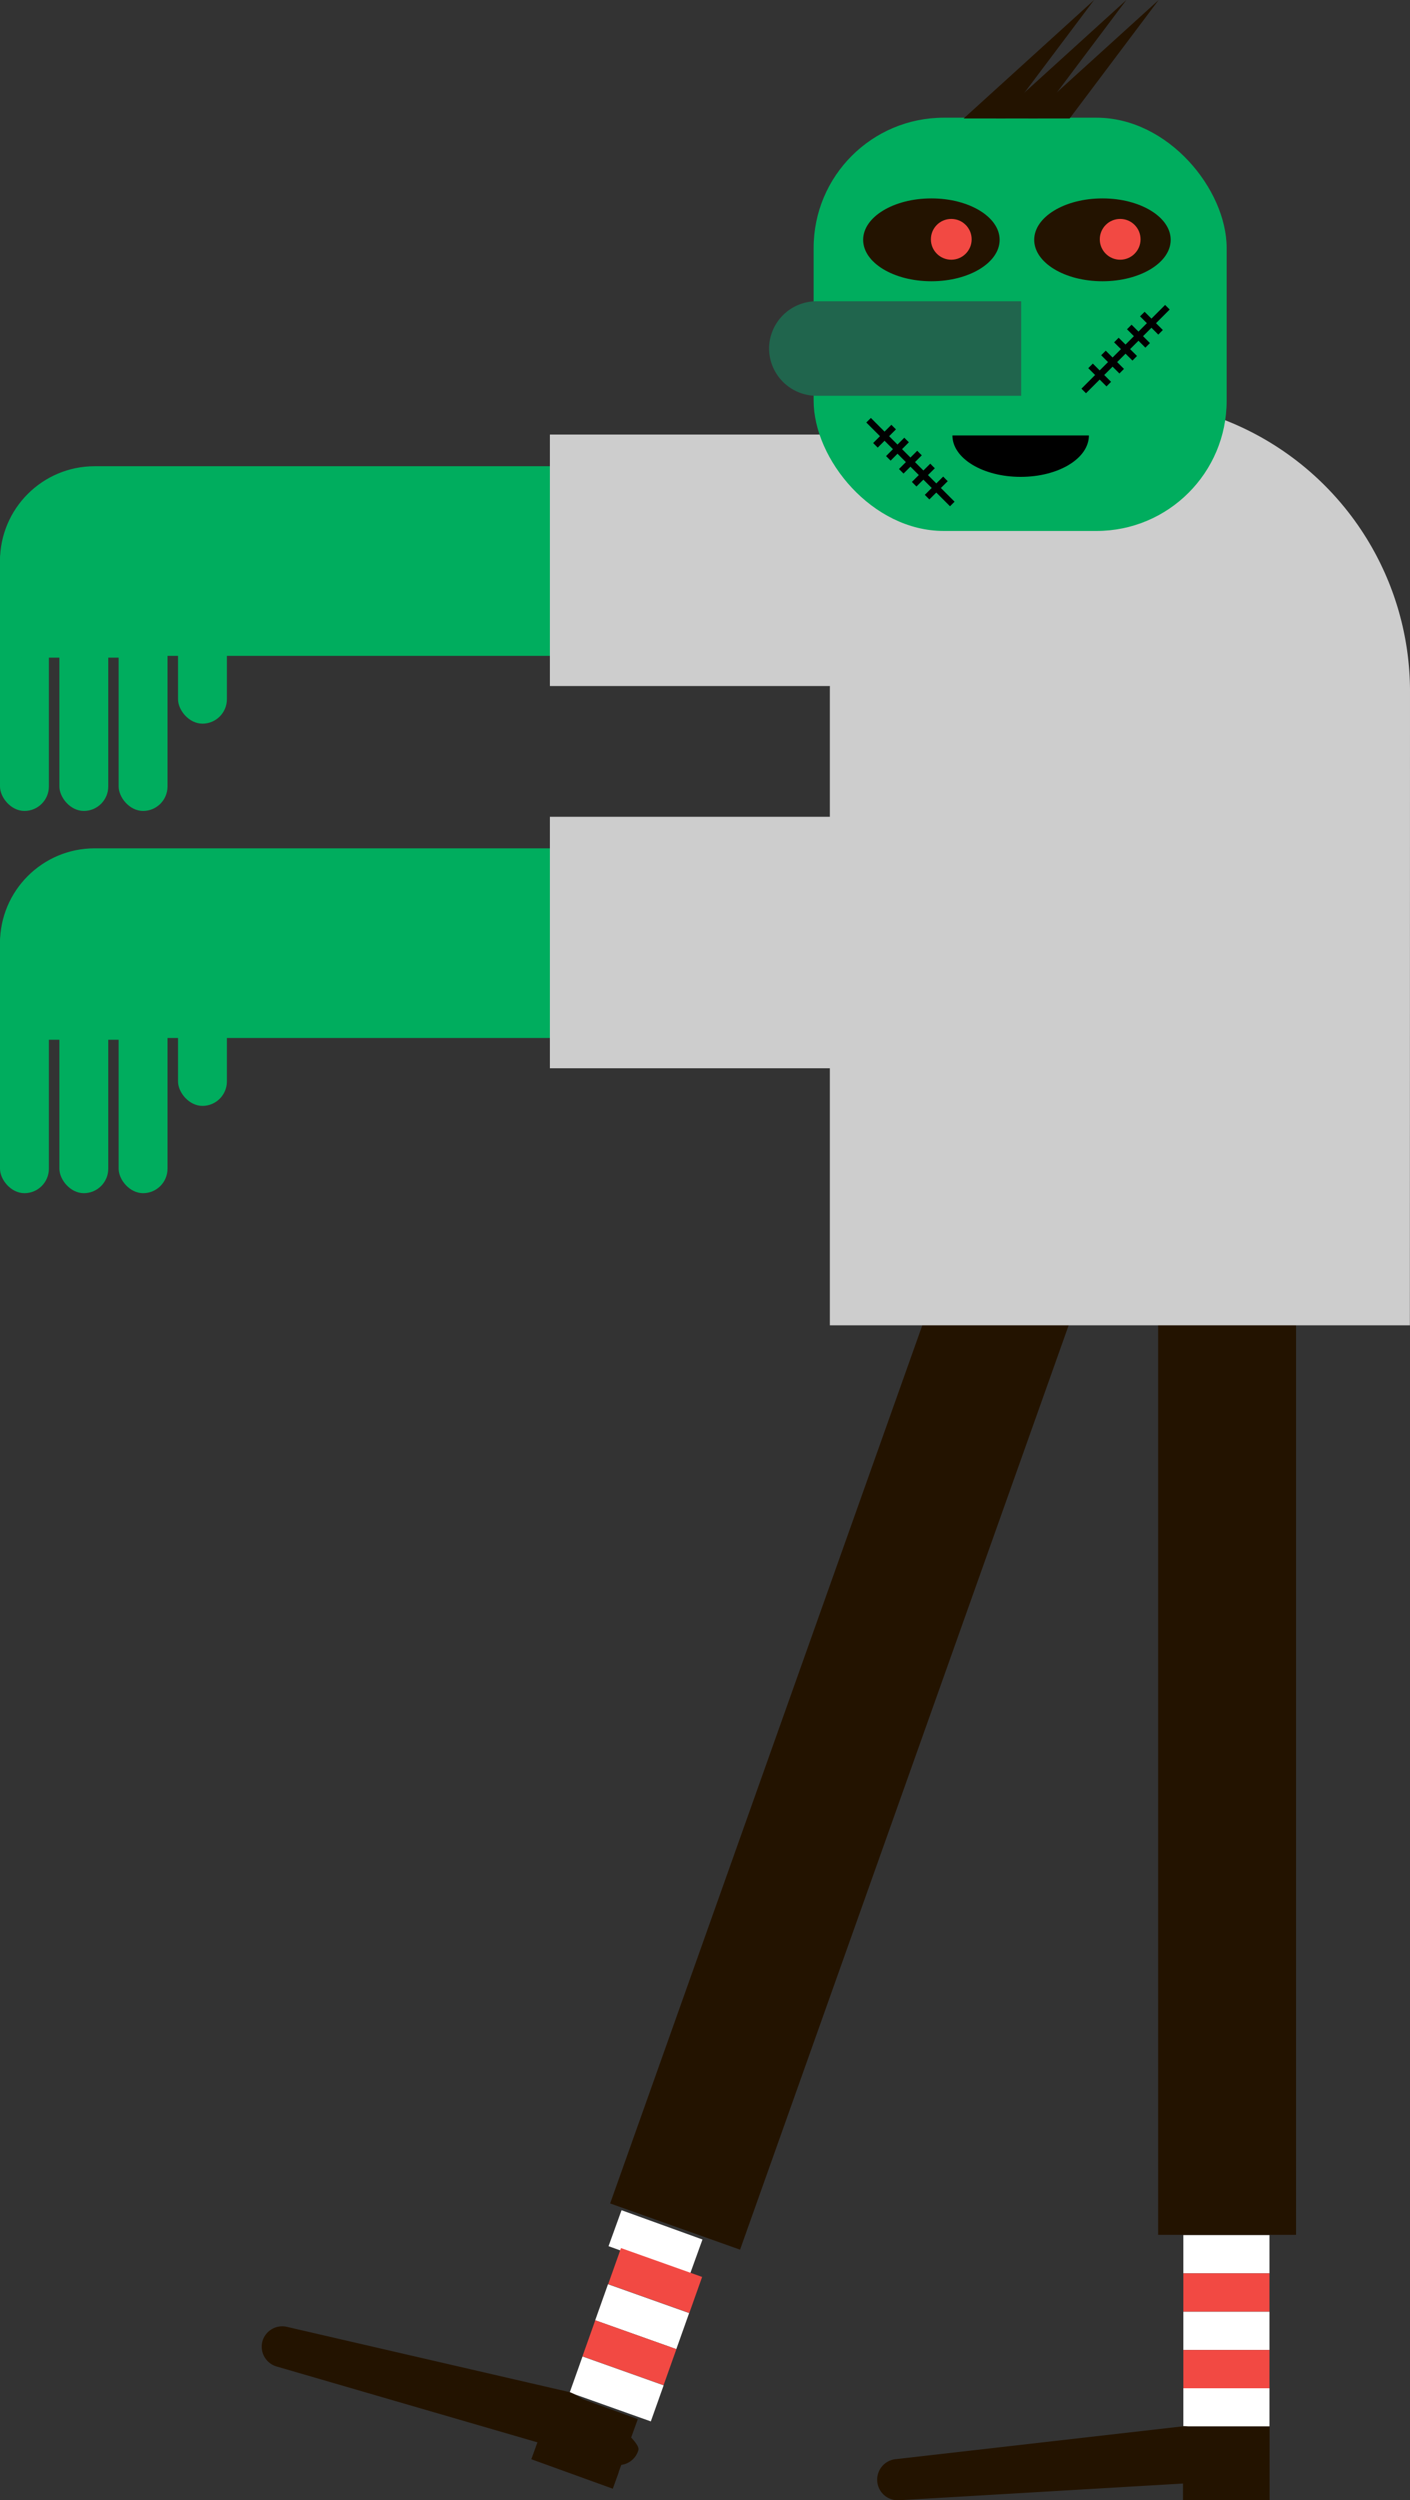 <svg xmlns="http://www.w3.org/2000/svg" viewBox="0 0 111.36 197.35"><rect x="0" y="0" width="111.36" height="197.35" fill="#333333" stroke="none"/><defs><style>.cls-1{fill:#fff;}.cls-2{fill:#f24943;}.cls-3{fill:#231300;}.cls-4{fill:#cdcdcd;}.cls-5{fill:#00ad5e;}.cls-6{fill:#20654d;}.cls-7{fill:none;stroke:#000;stroke-miterlimit:10;stroke-width:0.51px;}</style></defs><title>zombie</title><g id="Layer_2" data-name="Layer 2"><g id="Слой_1" data-name="Слой 1"><rect class="cls-1" x="49.34" y="175.65" width="6.8" height="3.02" transform="matrix(0.94, 0.34, -0.34, 0.94, 62.43, -7.43)"/><rect class="cls-2" x="48.33" y="178.5" width="6.8" height="3.02" transform="translate(63.33 -6.93) rotate(19.58)"/><rect class="cls-1" x="47.31" y="181.35" width="6.8" height="3.02" transform="translate(64.22 -6.42) rotate(19.58)"/><rect class="cls-2" x="46.3" y="184.2" width="6.8" height="3.02" transform="translate(65.12 -5.92) rotate(19.58)"/><rect class="cls-1" x="45.29" y="187.05" width="6.8" height="3.02" transform="translate(66.02 -5.41) rotate(19.58)"/><rect class="cls-3" x="60.98" y="99.76" width="10.89" height="78.25" transform="translate(50.39 -14.23) rotate(19.58)"/><rect class="cls-3" x="43.79" y="189.79" width="6.83" height="5.84" transform="matrix(0.94, 0.34, -0.34, 0.94, 67.32, -4.67)"/><path class="cls-3" d="M48.37,194.5l-26.53-7.71a1.63,1.63,0,0,1-1.11-2h0a1.63,1.63,0,0,1,2-1.11L45,188.82c.86.25,5.67,3.71,5.42,4.57h0A1.63,1.63,0,0,1,48.37,194.5Z"/><rect class="cls-3" x="43.04" y="194.16" width="6.83" height="1.34" transform="matrix(0.94, 0.34, -0.34, 0.94, 67.99, -4.3)"/><rect class="cls-1" x="93.46" y="176.42" width="6.8" height="3.02"/><rect class="cls-2" x="93.46" y="179.44" width="6.8" height="3.02"/><rect class="cls-1" x="93.46" y="182.47" width="6.8" height="3.02"/><rect class="cls-2" x="93.46" y="185.49" width="6.8" height="3.02"/><rect class="cls-1" x="93.46" y="188.51" width="6.8" height="3.02"/><rect class="cls-3" x="91.47" y="98.15" width="10.89" height="78.25"/><rect class="cls-3" x="93.44" y="191.52" width="6.83" height="5.84"/><path class="cls-3" d="M98.54,195.73,71,197.35a1.63,1.63,0,0,1-1.72-1.53h0a1.63,1.63,0,0,1,1.53-1.72l22.66-2.59c.89-.05,6.58,1.6,6.63,2.49h0A1.63,1.63,0,0,1,98.54,195.73Z"/><rect class="cls-3" x="93.44" y="196.01" width="6.83" height="1.34"/><path class="cls-4" d="M111.36,54.49A23,23,0,0,0,88.45,31.58h0A23,23,0,0,0,65.54,54.49v50.12h45.81Z"/><rect class="cls-5" y="66.96" width="75.07" height="14.97" rx="7.48" ry="7.48"/><rect class="cls-5" y="72.41" width="3.86" height="21.77" rx="1.93" ry="1.93"/><rect class="cls-5" x="4.69" y="72.41" width="3.86" height="21.77" rx="1.93" ry="1.93"/><rect class="cls-5" x="9.37" y="72.41" width="3.86" height="21.77" rx="1.93" ry="1.93"/><rect class="cls-5" x="14.06" y="67.56" width="3.86" height="19.73" rx="1.93" ry="1.93"/><rect class="cls-5" x="1.73" y="75.38" width="11.34" height="6.69"/><rect class="cls-4" x="43.43" y="64.47" width="35.73" height="19.85"/><rect class="cls-5" y="36.8" width="75.07" height="14.97" rx="7.48" ry="7.48"/><rect class="cls-5" y="42.24" width="3.86" height="21.77" rx="1.93" ry="1.93"/><rect class="cls-5" x="4.69" y="42.24" width="3.86" height="21.77" rx="1.93" ry="1.93"/><rect class="cls-5" x="9.37" y="42.24" width="3.86" height="21.77" rx="1.93" ry="1.93"/><rect class="cls-5" x="14.06" y="37.39" width="3.86" height="19.73" rx="1.93" ry="1.93"/><rect class="cls-5" x="1.73" y="45.22" width="11.34" height="6.69"/><rect class="cls-4" x="43.43" y="34.3" width="35.73" height="19.85"/><rect class="cls-5" x="64.26" y="9.29" width="32.62" height="32.62" rx="10.28" ry="10.28"/><polygon class="cls-3" points="86.41 0 79.38 9.35 77.74 9.35 76.11 9.35 86.41 0"/><polygon class="cls-3" points="88.96 0 81.93 9.35 80.29 9.35 78.66 9.35 88.96 0"/><polygon class="cls-3" points="91.51 0 84.48 9.35 82.84 9.35 81.2 9.35 91.51 0"/><ellipse class="cls-3" cx="73.56" cy="18.93" rx="5.39" ry="3.27"/><ellipse class="cls-3" cx="87.07" cy="18.93" rx="5.39" ry="3.27"/><path class="cls-6" d="M64.47,23.78a3.75,3.75,0,0,0-3.73,3.73h0a3.75,3.75,0,0,0,3.73,3.73H80.65V23.78Z"/><circle class="cls-2" cx="75.13" cy="18.89" r="1.61"/><circle class="cls-2" cx="88.47" cy="18.89" r="1.61"/><line class="cls-7" x1="85.59" y1="30.86" x2="92.2" y2="24.25"/><line class="cls-7" x1="86.13" y1="28.88" x2="87.57" y2="30.32"/><line class="cls-7" x1="87.15" y1="27.86" x2="88.59" y2="29.3"/><line class="cls-7" x1="88.17" y1="26.84" x2="89.62" y2="28.28"/><line class="cls-7" x1="89.19" y1="25.81" x2="90.64" y2="27.26"/><line class="cls-7" x1="90.22" y1="24.79" x2="91.66" y2="26.23"/><line class="cls-7" x1="68.6" y1="33.17" x2="75.21" y2="39.78"/><line class="cls-7" x1="70.58" y1="33.71" x2="69.14" y2="35.15"/><line class="cls-7" x1="71.6" y1="34.73" x2="70.16" y2="36.18"/><line class="cls-7" x1="72.62" y1="35.76" x2="71.18" y2="37.2"/><line class="cls-7" x1="73.65" y1="36.78" x2="72.2" y2="38.22"/><line class="cls-7" x1="74.67" y1="37.8" x2="73.22" y2="39.24"/><path d="M80.61,37.64c3,0,5.39-1.46,5.39-3.27H75.22C75.22,36.18,77.63,37.64,80.61,37.64Z"/></g></g></svg>